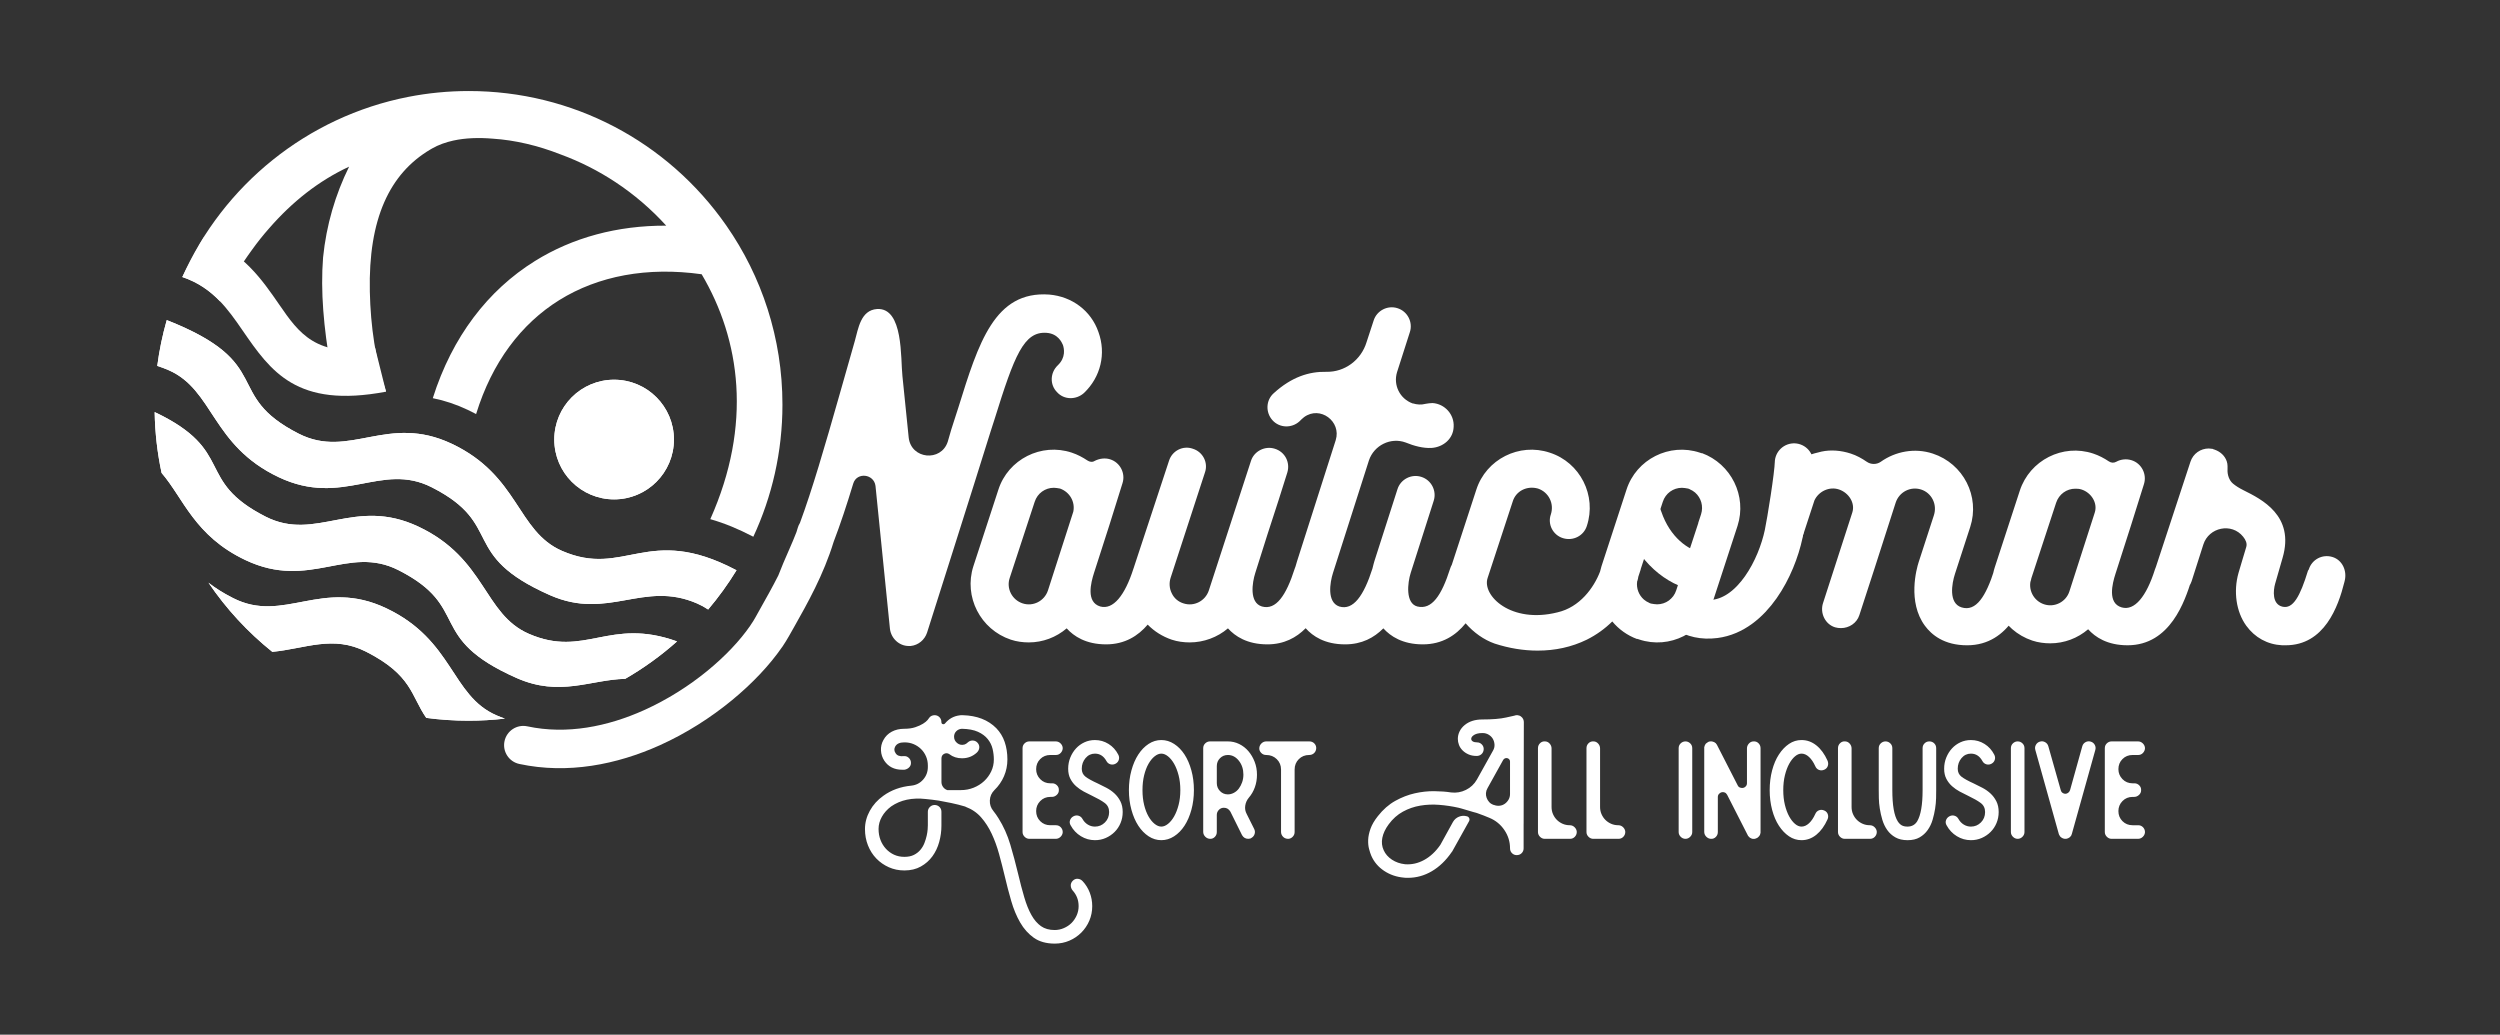 <?xml version="1.0" encoding="UTF-8"?>
<!DOCTYPE svg PUBLIC "-//W3C//DTD SVG 1.1//EN" "http://www.w3.org/Graphics/SVG/1.1/DTD/svg11.dtd">
<!-- Creator: CorelDRAW 2020 (64 Bit) -->
<svg xmlns="http://www.w3.org/2000/svg" xml:space="preserve" width="100.245mm" height="41.487mm" version="1.1" style="shape-rendering:geometricPrecision; text-rendering:geometricPrecision; image-rendering:optimizeQuality; fill-rule:evenodd; clip-rule:evenodd"
viewBox="0 0 10024.5 4148.7"
 xmlns:xlink="http://www.w3.org/1999/xlink"
 xmlns:xodm="http://www.corel.com/coreldraw/odm/2003">
 <rect x="0" y="0" width="10024.5" height="4148.7" fill="#333333" stroke="none"/>
 <defs>
  <style type="text/css">
   <![CDATA[
    .str0 {stroke:white;stroke-width:154.51;stroke-linecap:round;stroke-linejoin:round;stroke-miterlimit:22.926}
    .fil0 {fill:none}
    .fil3 {fill:none;fill-rule:nonzero}
    .fil1 {fill:white}
    .fil2 {fill:white;fill-rule:nonzero}
   ]]>
  </style>
 </defs>
 <g id="Camada_x0020_1">
  <g id="_2230029000448">
   <polygon class="fil0" points="-0,0 10024.5,0 10024.5,4148.7 -0,4148.7 "/>
   <g id="_2229438955840">
    <g>
     <path class="fil1" d="M1399.81 668.31c-55.18,111.78 -91.35,234.45 -104.35,364.06 -10.65,135.57 2.47,281.53 30.37,440.44l221.98 97.2c-41.96,-125.13 -61.88,-260.36 -64.87,-401.29 -6.19,-291.08 79.2,-472.56 242.74,-569.31l7.1 -4.13c25.69,-14.63 54.28,-24.88 84.72,-31.56l0 -0.01 0.03 0c49.36,-10.84 103.6,-12.27 158.3,-7.67 88.59,5.77 180.94,27.4 272.05,63.15 78.18,28.69 152.1,66.26 220.52,111.49 74.77,49.44 142.96,108.04 202.98,174.18 -196.19,-0.84 -375.15,47.75 -526.32,141.78 -188.22,117.07 -331.54,303.02 -409.66,549.99 47.5,9.41 94.14,25.02 141.02,47.24 11.15,5.29 22.04,10.76 32.68,16.43 63.83,-207.38 180.61,-361.8 333.49,-456.89 156.54,-97.37 352.87,-134.2 570.98,-103.68 155.09,262.48 203.82,602.67 34.62,982.03 57.91,16.39 113.92,40.05 168.56,68.5l4 1.91c74.88,-160.98 116.75,-340.42 116.75,-529.65 0,-266.96 -83.21,-514.5 -225.08,-718.08 -236.15,-338.88 -618.84,-539.4 -1032.4,-539.4 -83.26,0 -164.64,8.11 -243.38,23.55 -405.66,79.57 -741.39,354.21 -905.53,722.23 64.74,21.69 112.42,56.94 151.59,97.82 39.49,-75.08 82.15,-144.47 128.3,-207.54 21.28,-29.68 44.02,-58.2 68.13,-85.49 93.21,-107.13 199.36,-190.93 320.69,-247.29l-0.01 -0.01z"/>
     <path class="fil1" d="M1548.68 2438.88c-258.65,-122.6 -410.35,62.86 -613.79,-40.56 -41.65,-21.17 -73.67,-41.77 -98.97,-61.97 71.03,104.83 157.45,198.38 256.01,277.4 132.63,-12.72 243.27,-68.09 375.9,-0.67 185.23,94.15 179.8,176.78 241.46,265.47 55.36,7.44 111.87,11.28 169.29,11.28 49.41,0 98.14,-2.85 146.06,-8.38 -11.1,-3.76 -22.51,-8.16 -34.28,-13.29 -181.73,-79.14 -171.6,-301.25 -441.69,-429.28l0.01 0zm-350.46 -699.7c-308.48,-156.79 -88.15,-281.63 -529.55,-455.7 -17.09,59.58 -29.91,120.99 -38.09,183.84 14.48,4.44 29.49,9.98 45.11,16.78 181.73,79.14 171.6,301.26 441.69,429.28 258.65,122.6 410.36,-62.85 613.79,40.56 294.65,149.77 106.86,270.38 474.07,432.58 233.93,103.24 374.6,-60.52 589.98,33.26 15.17,6.59 29.02,14.21 41.79,22.67l2.5 1.65c41.82,-49.39 79.89,-102.02 113.8,-157.52l-3.81 -1.81c-353.46,-185.1 -444.45,33.69 -695.8,-75.75 -181.73,-79.14 -171.6,-301.26 -441.69,-429.28 -258.65,-122.6 -410.35,62.86 -613.79,-40.56zm-133.23 332.38c-286.5,-145.62 -116.88,-263.68 -444.81,-419.21 1.37,83.59 10.89,165.19 27.81,244.05 87.91,101.91 131.91,252.54 336.15,349.35 258.66,122.61 410.36,-62.84 613.79,40.56 294.65,149.77 106.86,270.39 474.07,432.59 173.42,76.53 295.58,6.33 434.92,3.1 74.42,-42.96 144.02,-93.32 207.83,-150.07 -272.43,-98.22 -368.89,67.61 -594.29,-30.53 -181.73,-79.14 -171.6,-301.26 -441.68,-429.28 -258.66,-122.61 -410.36,62.85 -613.79,-40.56z"/>
     <path class="fil2" d="M818.57 950.7c156.49,61.03 231.19,169.29 301.95,271.86 76.89,111.46 147.43,213.69 383.7,173.07l43.67 174.91c-358.87,68.07 -462.37,-81.95 -575.39,-245.78 -58.02,-84.09 -119.46,-173.16 -241.53,-214 -1.09,-0.37 83.88,-161.51 87.6,-160.06z"/>
     <circle class="fil1" cx="2462.44" cy="1762.5" r="239.9"/>
    </g>
    <path class="fil2" d="M8092.78 2233.59c-39.2,-12.29 -82.69,9.5 -95.51,50.11 -34.14,108.12 -73.79,169.76 -131.52,151.88 -53.43,-16.55 -39.32,-95.57 -26.62,-134.66l61.07 -187.88c39.79,-122.42 -27.04,-253.91 -150.3,-294.35 -72.46,-23.77 -149.74,-8.56 -208.25,32.88 -16.65,11.8 -39.61,11.66 -56.36,0 -19.28,-13.41 -40.65,-25.24 -64.2,-32.88 -39.08,-12.69 -79.91,-15.94 -117.43,-7.83 -80.52,17.39 -140.96,52.96 -171,139.56 -10.11,35.41 -8.68,90.33 -28.2,150.33 -31.52,96.94 18.57,-26.33 -14.09,70.26l-89.61 205.13c96.85,-35.71 197.05,-131.63 231.83,-238.33 24.55,-75.28 42.26,-129.85 42.9,-131.23 16.7,-36.23 59.73,-57.08 98.64,-43.85 39.38,13.39 65.5,54.41 53.23,92.38l-117.42 363.24c-13.1,40.52 9.17,85.27 48.53,97.08 7.64,2.28 15.66,3.12 23.48,3.12 32.88,0 63.34,-20.11 73.59,-51.67l61.07 -187.88c29.07,-89.45 56.52,-176.88 84.54,-263.04 14.24,-43.77 59.72,-66.46 101.77,-53.23 42.5,13.38 65.89,59.55 51.66,103.34l-61.05 187.88c-8.57,26.38 -45.43,159.73 25.05,255.21 26.58,36.02 76.72,78.28 169.1,78.28 173.78,0 230.15,-180.06 255.2,-258.34 12.52,-39.14 -9.46,-82.77 -50.1,-95.51zm-1527.7 327.98c2.5,0.89 5.02,1.77 7.56,2.59 122.12,40.71 255.21,-26.61 294.36,-148.74l100.2 -306.88c38.38,-119.72 -25.6,-248.46 -143.18,-291.82l-0.32 0.97c-2.49,-0.89 -5.02,-1.77 -7.56,-2.59 -122.12,-40.71 -255.21,26.61 -294.35,148.74l-100.2 306.88c-2.26,7.06 -4.15,14.15 -5.72,21.25 -24.91,65.06 -81.34,142.93 -170.58,163.42 -186.32,46.97 -303.74,-67.33 -280.26,-137.78l100.21 -305.32c12.53,-43.83 57.93,-65.75 101.76,-53.23 42.28,14.1 65.77,59.49 51.67,103.34 -14.09,39.14 7.84,82.98 48.54,95.51 40.71,12.52 82.98,-9.4 95.51,-48.55 40.71,-122.12 -26.62,-255.2 -148.74,-294.34 -122.13,-40.71 -255.21,26.61 -294.35,148.74l-98.27 300.97c-2.72,4.73 -4.95,9.84 -6.63,15.3 -34.45,108.03 -73.59,165.96 -131.52,151.87 -48.54,-12.52 -39.14,-95.51 -26.62,-134.65l92.37 -289.65c12.53,-39.14 -9.39,-82.98 -50.1,-95.51 -39.14,-12.52 -82.98,9.39 -95.5,50.11l-92.38 288.08c-1.57,6.26 -4.69,15.66 -7.83,29.75 0,0 0,0 0,0 -34.44,108.03 -76.71,169.1 -133.08,151.87 -50.1,-17.22 -37.58,-95.51 -25.06,-134.65l144.06 -450.92c20.34,-61.06 87.67,-93.94 147.16,-72.02 34.45,14.09 70.47,23.49 103.34,21.92 48.54,-3.13 87.68,-37.58 89.25,-84.54 3.13,-50.11 -36.01,-92.38 -84.55,-95.52 -9.39,0 -18.79,1.57 -28.19,3.14 -17.22,4.69 -34.44,3.13 -50.09,-1.57 -1.58,0 -1.58,0 -1.58,0 -51.66,-18.79 -78.27,-73.59 -62.62,-125.26l51.66 -161.26c12.54,-39.15 -9.38,-82.98 -50.09,-95.51 -39.14,-12.53 -82.99,9.39 -95.51,50.1l-28.18 86.11c-21.92,72.03 -87.68,120.56 -161.27,119 -68.89,-1.56 -139.35,20.36 -211.37,86.11 -31.32,28.18 -32.88,76.73 -4.69,108.03 28.18,31.32 76.71,32.89 108.03,4.7 6.26,-6.26 12.52,-12.52 18.78,-17.22 64.19,-46.97 150.31,17.22 126.82,92.37l-155 485.37c-1.55,4.41 -3.84,11.76 -6.26,21.35 -1.2,2.7 -2.25,5.5 -3.14,8.4 -34.44,108.03 -75.15,167.53 -131.52,151.87 -51.66,-15.66 -39.13,-95.51 -26.6,-134.65l48.53 -153.44c29.74,-90.81 64.19,-197.27 79.85,-248.94 12.52,-40.71 -9.39,-82.99 -50.11,-95.51 -39.13,-12.52 -82.97,9.4 -95.5,48.54l-169.1 519.81c-14.08,42.27 -59.49,65.76 -101.77,51.67 -20.35,-6.26 -37.57,-20.36 -46.97,-40.72 -9.4,-18.78 -10.96,-40.7 -4.7,-61.05l137.78 -422.74c14.1,-39.14 -7.82,-82.99 -48.53,-95.51 -39.14,-14.09 -82.98,7.82 -95.51,48.54l-139.34 422.74 -1.08 3.55c-0.76,1.9 -1.44,3.84 -2.06,5.84 -34.44,108.03 -81.42,165.96 -133.09,151.87 -57.93,-17.22 -37.57,-95.51 -25.05,-134.65 62.63,-194.15 64.2,-198.85 114.3,-360.1 12.52,-39.14 -9.4,-82.98 -50.1,-95.51 -20.35,-6.26 -42.27,-3.13 -61.07,6.27 -9.39,6.26 -20.35,4.69 -29.75,-1.57 -18.78,-12.53 -39.14,-23.49 -62.62,-31.31 -122.12,-40.71 -255.2,26.61 -294.35,148.74l-100.21 306.88c-39.14,122.12 28.19,253.64 150.32,294.34 23.48,7.83 48.53,10.96 72.01,10.96 56.37,0 109.6,-20.35 151.88,-56.36 28.18,31.32 76.71,64.19 158.13,64.19 75.01,0 128.34,-34.15 166.71,-79.18 26.31,27.05 59.19,47.69 96.33,60.38 23.49,7.83 48.55,10.96 72.03,10.96 56.37,0 111.16,-20.35 153.44,-56.36 28.18,31.32 76.71,64.19 158.13,64.19 66.74,0 116.31,-27.05 153.46,-64.73 28.67,32.27 77.16,64.73 158.11,64.73 67.33,0 115.86,-26.61 153.44,-64.19 28.19,31.32 76.72,64.19 158.13,64.19 78.62,0 133.22,-36.86 171.75,-84.46 32.25,37.11 73.21,66.18 116.35,81.33 57.92,18.79 115.85,28.19 172.22,28.19 70.45,0 136.22,-14.1 197.28,-43.85 38.39,-19.19 72.62,-43.77 102.21,-73.07 25.72,31.01 59.64,55.81 99.83,70.63l0.32 -0.97zm210.63 -599.93l-0.1 0.3c7.85,3.27 14.97,7.66 21.2,12.92l0.25 0.2 0.33 0.3c23.55,20.79 33.97,54.38 23.45,87.12l-11.22 34.12 0.5 -0.06 -88.74 270.35c-10.96,34.45 -42.27,56.37 -76.71,56.37 -7.84,0 -15.66,-1.58 -25.06,-3.14 -2.23,-0.74 -4.41,-1.58 -6.53,-2.5l0.1 -0.29c-7.86,-3.28 -14.97,-7.67 -21.2,-12.93l-0.26 -0.2 -0.33 -0.3c-19.9,-17.56 -30.43,-44.27 -26.86,-71.89l1.73 -5.02c1.44,-4.71 2.44,-9.45 2.98,-14.15l9.93 -30.18 -0.5 0.06 88.73 -270.35c10.96,-34.44 42.27,-56.37 76.71,-56.37 7.84,0 15.66,1.58 25.06,3.14 2.24,0.74 4.42,1.59 6.54,2.5zm-2675.42 457.74c-42.28,-14.1 -65.76,-59.5 -51.66,-101.77l100.2 -305.32c10.96,-34.44 42.28,-56.37 76.72,-56.37 7.83,0 15.65,1.58 25.05,3.14 39.14,14.1 61.06,53.23 53.23,92.38l-101.76 316.27c-14.1,42.27 -59.51,65.76 -101.78,51.67zm4635.98 -185.79c-40.69,-12.51 -82.67,9.5 -95.49,50.11 -34.14,108.12 -81.61,166.58 -133.1,151.88 -58.1,-16.6 -37.63,-95.55 -25.04,-134.66 62.55,-194.17 63.93,-198.94 114.29,-360.1 12.25,-39.22 -9.4,-82.98 -50.1,-95.51 -20.34,-6.26 -42.7,-3.92 -61.07,6.27 -9.85,5.48 -20.36,4.69 -29.74,-1.57 -18.79,-12.51 -39.16,-23.48 -62.63,-31.31 -122.12,-40.69 -254.55,26.84 -294.35,148.74l-100.21 306.88c-39.79,121.89 28.19,253.65 150.32,294.35 23.47,7.82 48.53,10.96 72.01,10.96 56.37,0 109.6,-20.36 151.88,-56.37 28.18,31.32 76.71,64.19 158.13,64.19 172.23,0 230.16,-180.05 255.21,-258.34 12.52,-39.14 -9.41,-82.98 -50.11,-95.51l0 -0.01zm-540.15 189.46c-42.27,-14.08 -65.56,-59.43 -51.67,-101.77l100.2 -305.32c11.27,-34.34 42.28,-56.36 76.72,-56.36 7.83,0 15.99,0.21 25.05,3.13 39.59,12.77 65.45,54.39 53.23,92.38l-101.76 316.28c-13.64,42.4 -59.52,65.74 -101.77,51.66zm1157.05 -189.46c-40.63,-12.74 -82.99,9.4 -95.51,50.11l-3.13 4.7c-31.32,101.77 -59.6,155.38 -103.33,144.04 -40.81,-10.57 -36.21,-64.25 -28.18,-92.37 7.61,-26.68 19.73,-69.08 29.74,-103.34 49.48,-169.27 -84.56,-234.85 -156.57,-270.86 -18.79,-9.39 -31.13,-17.45 -42.27,-26.62 -15.48,-12.74 -23.37,-36.01 -21.93,-57.93 0.11,-1.55 0,-3.14 0,-4.7 0,-3.14 0,-4.7 0,-7.82 0,0 0,0 0,0 0,-6.26 -1.09,-12.69 -3.12,-18.8 -7.36,-22.08 -25.21,-38.74 -48.54,-46.97 -3.29,-1.15 -6.26,-1.56 -7.83,-3.12 -4.7,0 -10.96,-1.58 -15.66,-1.58 -32.88,0 -62.78,20.33 -73.59,53.24l-140.9 429c-12.2,37.17 4.92,79.33 42.27,95.5 9.64,4.18 20.36,6.26 29.74,6.26 32.89,0 63.5,-20.05 73.59,-51.66l46.97 -147.17c22.13,-69.33 113.73,-88.78 159.7,-31.32 10.39,12.99 16.54,26.85 12.53,40.71 -10.09,34.7 -23.81,78.21 -31.31,104.91 -20.67,73.49 -9.58,155.14 31.31,211.36 34.25,47.1 84.53,75.38 144.05,78.28 4.68,0.22 9.39,0 14.09,0 155,0 210.62,-155.01 234.85,-252.07l1.56 -6.27c10.07,-40.36 -9.33,-83.21 -48.53,-95.51z"/>
    <path class="fil3 str0" d="M6756.33 2456.73c32.18,21.28 72.01,31.19 120.5,24.96 151.44,-19.49 246.84,-205.77 275.41,-340.86 10.45,-49.38 40.6,-236.59 41.52,-285.89"/>
    <g>
     <path class="fil2" d="M4340.99 3533.1c12.58,13.49 22.18,28.92 28.79,46.3 6.62,17.38 9.86,35.41 9.86,54.08 0,20.75 -3.89,40.2 -11.67,58.36 -7.78,18.16 -18.55,34.11 -32.29,47.86 -13.75,13.74 -29.83,24.51 -47.99,32.29 -18.16,7.78 -37.61,11.67 -58.36,11.67 -33.72,0 -61.6,-7.78 -83.78,-23.34 -22.04,-15.7 -40.33,-36.06 -54.86,-61.35 -14.52,-25.16 -26.45,-53.82 -35.79,-86.11 -9.34,-32.16 -17.9,-64.97 -25.68,-98.3 -7.26,-30.61 -15.04,-60.7 -23.08,-90.01 -8.04,-29.31 -17.9,-56.41 -29.57,-81.31 -11.67,-24.9 -25.81,-46.82 -42.41,-65.75 -16.6,-18.94 -37.35,-33.07 -62.38,-42.41 0,-0.52 -0.26,-0.78 -0.78,-0.78 -19.19,-5.71 -38.13,-10.5 -56.8,-14.39 -18.68,-3.9 -35.54,-7.14 -50.58,-9.73 -17.64,-2.6 -34.63,-4.67 -50.71,-6.23 -55.5,-6.22 -101.93,3.63 -139.41,29.57 -16.08,11.93 -28.53,25.81 -37.35,41.63 -8.82,15.82 -13.23,32.04 -13.23,48.64 0,16.08 2.59,30.86 7.78,44.35 5.19,13.49 12.45,25.29 21.79,35.39 9.34,10.12 20.23,18.03 32.68,23.74 12.45,5.7 26.2,8.56 41.24,8.56 15.04,0 27.75,-2.6 38.13,-7.79 10.37,-5.18 19.06,-11.93 26.07,-20.23 7,-8.3 12.45,-17.5 16.34,-27.62 3.89,-10.12 6.87,-19.84 8.95,-29.18 2.07,-9.34 3.37,-17.77 3.89,-25.29 0.51,-7.52 0.77,-13.1 0.77,-16.73l0 -0.78 0 -52.91c0,-8.3 3.12,-15.17 9.34,-20.62 6.23,-5.45 13.49,-7.65 21.79,-6.61 6.74,1.03 12.32,4.02 16.73,8.94 4.41,4.93 6.61,11.03 6.61,18.29l0 53.69 0 1.56c0,22.3 -2.98,44.22 -8.95,65.75 -5.96,21.53 -15.04,40.59 -27.23,57.32 -12.19,16.73 -27.62,30.35 -46.3,40.85 -18.67,10.51 -40.72,15.83 -66.14,15.83 -22.31,0 -43.06,-4.28 -62.25,-12.84 -19.19,-8.56 -35.92,-20.24 -50.19,-35.02 -14.27,-14.78 -25.42,-32.29 -33.46,-52.52 -8.04,-20.23 -12.06,-42.02 -12.06,-65.37 0,-25.42 6.48,-49.93 19.45,-73.53 12.97,-23.6 31.13,-43.7 54.47,-60.3 31.65,-22.83 69,-36.32 112.05,-40.47 19.2,-2.07 35.02,-10.24 47.47,-24.51 12.45,-14.26 18.67,-30.99 18.67,-50.19l0 -6.22c0,-12.97 -2.46,-25.16 -7.39,-36.58 -4.93,-11.41 -11.67,-21.26 -20.23,-29.56 -8.56,-8.3 -18.42,-14.79 -29.57,-19.46 -11.15,-4.67 -23.21,-7 -36.18,-7l-1.56 0c-17.64,0 -29.57,5.45 -35.79,16.34 -5.19,9.34 -4.67,18.42 1.55,27.23 5.71,9.34 16.35,13.23 31.91,11.68 7.78,-1.04 14.65,1.16 20.62,6.61 5.96,5.45 8.95,12.32 8.95,20.62 0,7.26 -2.6,13.36 -7.78,18.29 -5.19,4.93 -11.42,7.91 -18.68,8.95l-8.56 0c-31.64,0 -55.51,-11.94 -71.59,-35.8 -8.3,-12.45 -12.84,-26.2 -13.61,-41.24 -0.78,-15.04 2.46,-29.05 9.72,-42.02 7.78,-14.52 18.94,-25.68 33.46,-33.46 14.53,-7.78 31.13,-11.67 49.8,-11.67 17.12,0 31.91,-2.07 44.36,-6.22 12.45,-4.15 22.82,-8.82 31.12,-14.01 8.3,-5.19 14.4,-10.12 18.29,-14.79 3.89,-4.66 5.83,-7.26 5.83,-7.78 4.15,-6.22 9.99,-9.98 17.51,-11.28 7.52,-1.3 14.4,0.13 20.62,4.28 7.78,5.71 11.67,13.49 11.67,23.34 0,4.15 1.82,6.75 5.45,7.79 3.63,1.03 6.74,0 9.34,-3.12 15.17,-18.15 34.11,-28.79 57.06,-31.9 1.56,-0.52 3.63,-0.78 6.23,-0.78l3.11 0 1.55 0 3.12 0c56.67,1.56 101.41,18.94 134.22,52.14 15.05,15.56 26.33,33.97 33.59,55.24 7.27,21.27 10.9,44.62 10.9,70.03 0,23.87 -4.54,46.3 -13.62,67.31 -9.08,21.01 -21.92,39.55 -38.52,55.64 -11.41,11.41 -17.51,25.16 -18.28,41.24 -0.78,16.08 4.02,30.35 14.39,42.8 6.75,8.3 13.49,17.89 20.23,28.79 20.23,32.16 36.06,67.44 47.47,105.82 11.41,38.39 21.66,77.03 30.99,115.95 8.3,35.27 16.61,66.91 24.91,94.93 8.17,28.01 17.76,51.74 28.66,71.2 10.89,19.45 23.73,34.36 38.38,44.74 14.79,10.37 33.07,15.56 54.73,15.56 12.97,0 25.29,-2.59 37.22,-7.78 11.93,-5.19 22.18,-12.06 30.74,-20.62 8.43,-8.56 15.3,-18.68 20.49,-30.35 5.19,-11.67 7.78,-23.99 7.78,-36.96 0,-24.38 -8.04,-45.39 -24.12,-63.03 -4.67,-5.7 -7.13,-12.19 -7.39,-19.45 -0.26,-7.26 2.46,-13.75 8.17,-19.45 5.7,-5.71 12.32,-8.3 19.84,-7.79 7.65,0.52 14.01,3.64 19.32,9.34l0 0.01zm-488.14 -364.93c18.15,0 35.27,-3.24 51.35,-9.73 16.08,-6.48 30.09,-15.3 42.02,-26.45 11.93,-11.16 21.4,-24.13 28.4,-38.91 7.01,-14.78 10.51,-30.74 10.51,-47.86 0,-14 -1.69,-28.14 -5.06,-42.4 -3.37,-14.27 -9.86,-27.37 -19.45,-39.3 -9.6,-11.93 -22.7,-21.66 -39.3,-29.18 -16.6,-7.52 -38.13,-11.54 -64.58,-12.06 -8.82,0.52 -16.21,3.76 -22.18,9.73 -5.97,5.96 -8.95,13.35 -8.95,22.17 0,10.38 4.28,18.94 12.84,25.68 8.56,6.75 18.29,8.56 29.18,5.45 4.67,-1.56 9.08,-4.41 13.23,-8.56 5.71,-5.19 12.32,-7.65 19.84,-7.39 7.52,0.26 13.88,3.24 19.07,8.95 5.18,5.7 7.52,12.19 7,19.45 -0.52,7.26 -3.63,13.75 -9.34,19.45 -16.6,15.56 -36.57,23.35 -59.91,23.35 -19.72,0 -36.58,-5.45 -50.58,-16.34 -6.75,-4.67 -13.75,-5.19 -21.01,-1.56 -7.27,3.63 -10.9,9.86 -10.9,18.67l0 94.16c0,7.26 2.09,13.87 6.23,19.84 4.15,5.97 9.85,10.25 17.12,12.84l0.78 0 53.69 0zm358.71 -140.84c-16.08,0 -29.57,5.44 -40.46,16.34 -10.89,10.89 -16.34,24.38 -16.34,40.46 0,15.56 5.45,28.92 16.34,40.08 10.89,11.15 24.38,16.72 40.46,16.72l7.78 0c7.27,0 13.62,2.73 19.07,8.18 5.44,5.44 7.91,12.06 7.39,19.84 0,7.26 -2.85,13.49 -8.56,18.67 -5.71,5.19 -12.19,7.78 -19.45,7.78l-6.23 0c-16.08,0 -29.57,5.58 -40.46,16.73 -10.89,11.16 -16.34,24.51 -16.34,40.08 0,16.08 5.45,29.57 16.34,40.46 10.89,10.89 24.38,16.34 40.46,16.34l22.57 0c7.78,0 14.26,2.72 19.45,8.17 5.19,5.45 7.78,12.06 7.78,19.84 -0.52,7.27 -3.5,13.49 -8.95,18.68 -5.44,5.19 -11.8,7.78 -19.06,7.78l-105.83 0c-7.26,0 -13.61,-2.72 -19.06,-8.17 -5.45,-5.45 -8.17,-11.8 -8.17,-19.06l0 -336.16c0,-7.78 2.72,-14.26 8.17,-19.45 5.45,-5.19 11.8,-7.78 19.06,-7.78l105.83 0c7.26,0 13.62,2.59 19.06,7.78 5.45,5.19 8.43,11.41 8.95,18.68 0,7.26 -2.59,13.74 -7.78,19.45 -5.19,5.7 -11.67,8.56 -19.45,8.56l-22.57 0zm190.64 114.38c10.9,5.19 22.31,10.9 34.24,17.12 11.93,6.23 22.7,13.75 32.29,22.57 9.6,8.82 17.51,19.32 23.74,31.51 6.22,12.19 9.33,26.59 9.33,43.19 0,15.56 -2.85,30.22 -8.55,43.96 -5.71,13.75 -13.62,25.68 -23.74,35.8 -10.11,10.11 -21.92,18.15 -35.39,24.12 -13.49,5.96 -28.02,8.95 -43.58,8.95 -20.23,0 -39.03,-5.32 -56.41,-15.95 -17.38,-10.64 -31,-25.03 -40.85,-43.19 -4.15,-6.74 -5.06,-13.62 -2.73,-20.62 2.34,-7 6.88,-12.32 13.62,-15.95 6.74,-3.63 13.62,-4.41 20.62,-2.34 7,2.09 12.32,6.49 15.95,13.23 5.19,9.34 12.19,16.73 21.01,22.18 8.82,5.44 18.42,8.17 28.79,8.17 15.56,0 28.92,-5.58 40.08,-16.73 11.15,-11.16 16.73,-25.03 16.73,-41.63 0,-15.56 -5.97,-27.76 -17.9,-36.57 -11.93,-8.82 -28.79,-18.42 -50.58,-28.79 -10.89,-5.19 -21.92,-10.77 -33.07,-16.73 -11.15,-5.97 -21.4,-13.1 -30.74,-21.4 -9.33,-8.3 -16.99,-18.16 -22.95,-29.57 -5.97,-11.41 -8.95,-24.9 -8.95,-40.46 0,-16.09 2.85,-31.13 8.56,-45.14 5.71,-14 13.36,-26.19 22.95,-36.57 9.6,-10.37 20.88,-18.54 33.85,-24.51 12.97,-5.97 26.98,-8.95 42.02,-8.95 19.71,0 37.87,5.19 54.47,15.56 16.6,10.38 29.57,24.65 38.91,42.8 3.63,6.75 4.41,13.62 2.33,20.62 -2.07,7.01 -6.48,12.32 -13.23,15.95 -6.74,3.63 -13.61,4.41 -20.62,2.34 -7,-2.09 -12.32,-6.49 -15.95,-13.23 -10.89,-19.71 -26.2,-29.57 -45.91,-29.57 -15.04,0 -27.62,5.97 -37.74,17.9 -10.11,11.93 -15.17,26.19 -15.17,42.8 0,13.48 5.06,24.12 15.17,31.9 10.12,7.78 26.59,16.86 49.41,27.23l-0.01 0zm254.45 -174.3c18.15,0 35.27,5.19 51.35,15.56 16.09,10.38 29.96,24.52 41.63,42.41 11.68,17.9 20.88,39.17 27.63,63.81 6.74,24.64 10.11,50.97 10.11,78.98 0,28.01 -3.37,54.34 -10.11,78.98 -6.75,24.64 -15.95,45.91 -27.63,63.81 -11.67,17.89 -25.54,32.03 -41.63,42.4 -16.08,10.38 -33.2,15.57 -51.35,15.57 -18.16,0 -35.15,-5.19 -50.97,-15.57 -15.82,-10.37 -29.57,-24.51 -41.24,-42.4 -11.67,-17.9 -20.88,-39.17 -27.62,-63.81 -6.75,-24.64 -10.12,-50.97 -10.12,-78.98 0,-28.01 3.37,-54.34 10.12,-78.98 6.74,-24.64 15.95,-45.91 27.62,-63.81 11.67,-17.89 25.42,-32.03 41.24,-42.41 15.82,-10.37 32.81,-15.56 50.97,-15.56zm0 347.06c8.82,0 17.77,-3.63 26.84,-10.9 9.08,-7.26 17.25,-17.24 24.51,-29.95 7.27,-12.71 13.23,-28.02 17.9,-45.91 4.67,-17.9 7,-37.74 7,-59.53 0,-21.79 -2.33,-41.63 -7,-59.53 -4.67,-17.89 -10.63,-33.2 -17.9,-45.91 -7.26,-12.71 -15.43,-22.69 -24.51,-29.96 -9.07,-7.26 -18.02,-10.89 -26.84,-10.89 -8.82,0 -17.77,3.63 -26.85,10.89 -9.08,7.27 -17.25,17.25 -24.51,29.96 -7.26,12.71 -13.1,28.02 -17.51,45.91 -4.41,17.9 -6.61,37.74 -6.61,59.53 0,21.79 2.2,41.63 6.61,59.53 4.41,17.89 10.25,33.2 17.51,45.91 7.26,12.71 15.43,22.69 24.51,29.95 9.08,7.27 18.03,10.9 26.85,10.9zm383.61 -208.54c0,18.16 -2.85,35.14 -8.56,50.97 -5.7,15.82 -13.74,29.7 -24.12,41.63 -7.78,9.33 -12.58,19.97 -14.39,31.9 -1.82,11.93 0.12,23.08 5.83,33.46l29.57 59.14c3.63,6.74 4.41,13.61 2.33,20.62 -2.07,7 -6.22,12.32 -12.45,15.95 -3.11,2.59 -7.52,3.89 -13.22,3.89 -10.9,0 -19.2,-4.93 -24.9,-14.78l-46.69 -94.16c-6.23,-10.37 -14.79,-15.56 -25.68,-15.56l-0.78 0c-7.78,0 -14.39,2.85 -19.84,8.56 -5.45,5.7 -8.17,12.45 -8.17,20.23l0 68.48c0,7.78 -2.72,14.39 -8.17,19.84 -5.45,5.44 -12.06,7.91 -19.84,7.39 -7.27,-0.52 -13.49,-3.5 -18.68,-8.95 -5.19,-5.45 -7.78,-11.8 -7.78,-19.06l0 -335.38c0,-7.78 2.72,-14.26 8.17,-19.45 5.45,-5.19 11.8,-7.78 19.06,-7.78l71.59 0c16.08,0 31.26,3.5 45.52,10.5 14.27,7.01 26.59,16.6 36.96,28.79 10.38,12.19 18.68,26.33 24.9,42.41 6.23,16.08 9.34,33.2 9.34,51.36zm-116.72 79.37c8.3,0 16.34,-2.09 24.12,-6.23 7.79,-4.15 14.4,-9.85 19.85,-17.12 5.44,-7.26 9.85,-15.69 13.23,-25.28 3.37,-9.6 5.05,-19.85 5.05,-30.74 0,-21.79 -6.09,-40.33 -18.28,-55.64 -12.19,-15.3 -26.85,-22.95 -43.97,-22.95 -12.45,0 -22.95,4.28 -31.51,12.84 -8.56,8.56 -12.84,19.06 -12.84,31.51l0 68.48c0,12.45 4.28,23.08 12.84,31.9 8.56,8.82 19.06,13.23 31.51,13.23zm326.82 -212.43c8.3,0 15.17,2.98 20.62,8.95 5.44,5.96 7.65,13.1 6.61,21.4 -1.04,7.26 -4.15,13.09 -9.34,17.5 -5.18,4.41 -11.41,6.62 -18.67,6.62 -16.6,0 -30.48,5.57 -41.63,16.73 -11.15,11.15 -16.73,25.03 -16.73,41.63l0 250.56c0,7.78 -2.85,14.39 -8.56,19.84 -5.71,5.44 -12.19,7.91 -19.45,7.39 -7.78,-0.52 -14.14,-3.5 -19.07,-8.95 -4.93,-5.45 -7.39,-11.8 -7.39,-19.06l0 -249.78c0,-16.6 -5.71,-30.48 -17.12,-41.63 -11.41,-11.16 -25.42,-16.73 -42.02,-16.73l-0.78 0c-7.78,0 -14.39,-2.86 -19.84,-8.56 -5.44,-5.71 -7.91,-12.19 -7.39,-19.45 0.52,-7.27 3.5,-13.49 8.95,-18.68 5.45,-5.19 11.8,-7.78 19.06,-7.78l172.75 0zm859.05 329.93l0 0.77 0 98.05c0,7.78 -2.59,14.26 -7.91,19.45 -5.19,5.19 -11.8,7.78 -19.71,7.78 -7.39,0 -13.75,-2.59 -18.94,-7.78 -5.31,-5.19 -7.91,-11.67 -7.91,-19.45 0,-26.46 -7.52,-50.84 -22.56,-73.15 -15.05,-22.3 -35.02,-38.64 -59.92,-49.02 -7.26,-3.11 -14.91,-6.22 -22.95,-9.34 -8.04,-3.11 -16.47,-6.22 -25.29,-9.33 0,0 -1.56,-0.52 -4.67,-1.56 -0.52,0 -4.41,-1.04 -11.67,-3.11 -7.27,-2.09 -15.18,-4.41 -23.74,-7.01 -8.56,-2.59 -16.47,-4.92 -23.73,-7 -7.26,-2.07 -11.15,-3.11 -11.67,-3.11 -25.42,-5.71 -51.23,-9.6 -77.43,-11.67 -26.19,-2.09 -51.61,-1.04 -76.25,3.11 -24.64,4.15 -47.86,12.19 -69.64,24.12 -21.79,11.93 -40.73,28.79 -56.81,50.58 -13.49,18.16 -22.05,36.18 -25.68,54.08 -3.63,17.9 -1.81,34.63 5.45,50.19 6.74,15.04 17.77,27.62 33.07,37.74 15.3,10.11 32.81,16.21 52.52,18.29 26.46,2.07 52.01,-3.64 76.65,-17.12 24.64,-13.49 46.3,-33.72 64.97,-60.7l50.58 -91.82c5.71,-9.85 13.75,-16.86 24.12,-21.01 10.38,-4.15 21.01,-4.67 31.91,-1.55 4.15,1.03 7.13,3.5 8.95,7.39 1.81,3.89 1.68,7.91 -0.39,12.06l-68.48 122.94 -0.78 0c0,0.52 -0.13,0.78 -0.39,0.78 -0.25,0 -0.38,0.26 -0.38,0.78 -22.83,33.2 -49.29,58.62 -79.37,76.26 -30.09,17.64 -61.99,26.45 -95.71,26.45 -2.6,0 -5.32,0 -8.17,0 -2.86,0 -5.58,-0.26 -8.17,-0.77 -29.57,-2.6 -56.03,-11.68 -79.37,-27.24 -23.35,-15.56 -40.47,-35.79 -51.36,-60.69 -3.11,-7.27 -6.1,-16.34 -8.95,-27.24 -2.85,-10.89 -4.02,-23.08 -3.5,-36.57 0.52,-13.49 3.63,-28.27 9.34,-44.35 5.7,-16.08 15.56,-32.94 29.57,-50.58 20.75,-26.46 43.96,-46.82 69.64,-61.08 25.68,-14.27 51.74,-24.39 78.2,-30.35 26.46,-5.97 52.4,-8.82 77.81,-8.56 25.42,0.26 47.99,1.94 67.7,5.06 20.75,2.59 40.59,-0.78 59.53,-10.12 18.93,-9.34 33.59,-23.08 43.96,-41.24l64.59 -115.94c4.67,-7.78 6.74,-15.95 6.22,-24.51 -0.52,-8.56 -2.72,-16.21 -6.61,-22.96 -3.89,-6.74 -9.47,-12.32 -16.73,-16.73 -7.26,-4.41 -15.3,-6.61 -24.12,-6.61l-1.56 0c-16.08,0 -28.27,3.37 -36.57,10.11 -5.19,4.15 -7.78,8.56 -7.78,13.23 0,4.15 2.07,7.52 6.22,10.12 4.15,2.59 9.86,3.89 17.12,3.89 7.78,0 14.4,2.98 19.84,8.95 5.45,5.96 7.65,13.1 6.62,21.4 -1.04,7.26 -4.15,13.09 -9.34,17.5 -5.19,4.41 -11.41,6.62 -18.68,6.62 -12.45,0 -23.34,-2.09 -32.68,-6.23 -9.33,-4.15 -17.25,-9.46 -23.73,-15.95 -6.48,-6.48 -11.28,-13.75 -14.4,-21.79 -3.11,-8.04 -4.66,-16.21 -4.66,-24.51 0,-10.37 2.33,-20.36 7,-29.95 4.67,-9.6 11.41,-18.03 20.23,-25.29 18.16,-15.05 41.76,-22.57 70.81,-22.57 40.46,0 72.11,-2.59 95.06,-7.78 22.96,-5.19 34.63,-7.78 35.15,-7.78 0,0 0.26,-0.26 0.78,-0.78l0.77 0 0.78 0 0.78 0c0.65,0 1.17,-0.26 1.69,-0.78l0.77 0 0.78 0 0.78 0 1.56 0 1.55 0 0.78 0 1.56 0 0.91 0.78 0.77 0 0.78 0 1.56 0 0 0.78 0.78 0 0.77 0 0.78 0c0,0.52 0.26,0.78 0.78,0.78l0.78 0c0,0.51 0.26,0.77 0.78,0.77l0.9 0c0,0.52 0.26,0.78 0.78,0.78l0.78 0.78 0.78 0 0 0.78c0.52,0 1.04,0.26 1.55,0.78 0.52,0 0.78,0.26 0.78,0.77l0.78 0.78c0,0 0.26,0.26 0.78,0.78l0.78 0 0 0.78 0.78 0.78c0,0 0.25,0.26 0.77,0.77l0 0.78c0.65,0 0.91,0.26 0.91,0.78l0.78 0.78 0 0.78c0,0 0.26,0.26 0.78,0.78l0 0.77c0,0 0.26,0.26 0.78,0.78l0 0.78c0,0 0.26,0.26 0.77,0.78l0 0.78 0 0.77c0,0.52 0.26,0.78 0.78,0.78l0 1.56 0 1.56 0 0.77c0.52,0 0.78,0.26 0.78,0.78l0 0.78 0 1.56 -0.78 407.74zm-54.47 -249.01c0,-3.63 -1.03,-6.61 -3.11,-8.94 -2.07,-2.34 -4.54,-3.89 -7.39,-4.67 -2.85,-0.78 -5.84,-0.65 -8.95,0.39 -3.11,1.03 -5.71,3.11 -7.78,6.22l-63.03 113.61c-3.63,6.22 -5.71,12.71 -6.23,19.45 -0.51,6.75 0.39,13.23 2.73,19.45 2.33,6.23 5.7,11.81 10.11,16.73 4.41,4.93 9.99,8.69 16.73,11.29l1.56 0c7.78,3.11 15.56,4.28 23.34,3.5 7.79,-0.78 14.79,-3.37 21.01,-7.78 6.23,-4.41 11.29,-9.99 15.18,-16.73 3.89,-6.75 5.83,-14.27 5.83,-22.57l0 -129.95zm239.65 255.23c7.27,0 13.62,2.59 19.07,7.78 5.44,5.19 8.43,11.41 8.95,18.68 0,7.78 -2.6,14.39 -7.79,19.84 -5.18,5.45 -11.67,8.17 -19.45,8.17l-101.16 0c-7.26,0 -13.61,-2.72 -19.06,-8.17 -5.45,-5.45 -8.17,-11.8 -8.17,-19.06l0 -336.16c0,-7.78 2.72,-14.39 8.17,-19.84 5.45,-5.45 12.06,-7.91 19.84,-7.39 7.27,0 13.49,2.85 18.68,8.56 5.19,5.7 7.78,12.19 7.78,19.45l0 235c0,10.37 1.94,19.97 5.84,28.79 3.89,8.82 9.07,16.47 15.56,22.95 6.48,6.49 14.13,11.67 22.95,15.56 8.82,3.9 18.42,5.84 28.79,5.84zm194.53 0c7.27,0 13.62,2.59 19.07,7.78 5.44,5.19 8.43,11.41 8.95,18.68 0,7.78 -2.6,14.39 -7.79,19.84 -5.18,5.45 -11.67,8.17 -19.45,8.17l-101.16 0c-7.26,0 -13.61,-2.72 -19.06,-8.17 -5.45,-5.45 -8.17,-11.8 -8.17,-19.06l0 -336.16c0,-7.78 2.72,-14.39 8.17,-19.84 5.45,-5.45 12.06,-7.91 19.84,-7.39 7.27,0 13.49,2.85 18.68,8.56 5.19,5.7 7.78,12.19 7.78,19.45l0 235c0,10.37 1.94,19.97 5.84,28.79 3.89,8.82 9.07,16.47 15.56,22.95 6.48,6.49 14.13,11.67 22.95,15.56 8.82,3.9 18.42,5.84 28.79,5.84zm269.23 -336.14c7.27,0 13.62,2.59 19.07,7.78 5.45,5.19 8.17,11.67 8.17,19.45l0 336.16c0,7.26 -2.72,13.61 -8.17,19.06 -5.45,5.45 -11.8,8.17 -19.07,8.17 -7.26,0 -13.61,-2.72 -19.06,-8.17 -5.45,-5.45 -8.17,-11.8 -8.17,-19.06l0 -336.16c0,-7.78 2.72,-14.26 8.17,-19.45 5.45,-5.19 11.8,-7.78 19.06,-7.78zm273.12 0c7.78,-0.52 14.39,1.94 19.84,7.39 5.44,5.45 8.17,12.06 8.17,19.84l0 336.16 0 0.77 0 1.56 0 0.78c0,0.52 -0.13,0.78 -0.39,0.78 -0.26,0 -0.39,0.26 -0.39,0.77l0 1.56 0 0.78c0,0 -0.26,0.52 -0.78,1.55l0 0.78c0,0.52 -0.13,0.78 -0.39,0.78 -0.26,0 -0.39,0.26 -0.39,0.78l0 0.78 -1.55 1.55 0 0.78c-0.52,0.52 -0.78,1.04 -0.78,1.56 -0.52,0 -0.78,0.26 -0.78,0.78l-0.78 0.77c-1.03,1.04 -1.55,1.56 -1.55,1.56 0,0 -0.26,0.26 -0.78,0.78 0,0 -0.26,0.26 -0.78,0.78 0,0.52 -0.26,0.77 -0.78,0.77 0,0.52 -0.26,0.78 -0.78,0.78 -0.51,0.52 -1.03,0.78 -1.55,0.78 0,0.52 -0.26,0.78 -0.78,0.78 -0.52,0 -0.78,0.13 -0.78,0.39 0,0.26 -0.26,0.39 -0.78,0.39l-0.77 0c-0.52,0.52 -0.91,0.78 -1.17,0.78 -0.26,0 -0.65,0.25 -1.17,0.77l-0.78 0c-0.52,0 -0.78,0.13 -0.78,0.39 0,0.26 -0.25,0.39 -0.77,0.39l-1.56 0c0,0 -0.52,0.26 -1.56,0.78l-0.77 0 -2.34 0 -0.78 0 -3.11 0 -1.56 0c-0.51,-0.52 -1.29,-0.78 -2.33,-0.78l-0.78 0c0,0 -1.04,-0.52 -3.11,-1.55 0,0 -1.04,-0.52 -3.11,-1.56l-0.78 0c-1.04,-1.04 -1.56,-1.56 -1.56,-1.56 -0.52,0 -0.78,-0.26 -0.78,-0.78l-2.33 -2.33c0,0 -0.26,-0.26 -0.78,-0.78 0,0 -0.52,-0.52 -1.55,-1.55l-0.78 -0.78c0,0 -0.52,-1.04 -1.56,-3.11l-82.48 -161.86c-2.59,-4.66 -5.97,-7.78 -10.12,-9.33 -4.15,-1.56 -8.17,-1.82 -12.06,-0.78 -3.89,1.04 -7.39,3.24 -10.5,6.61 -3.11,3.37 -4.67,7.65 -4.67,12.84l0 140.07c0,7.78 -2.72,14.39 -8.17,19.84 -5.45,5.44 -12.06,7.91 -19.84,7.39 -7.27,-0.52 -13.49,-3.5 -18.68,-8.95 -5.19,-5.45 -7.78,-11.8 -7.78,-19.06l0 -335.38 0 -0.77 0 -1.56 0 -0.78 0 -1.56c0.52,-0.51 0.78,-1.03 0.78,-1.55l0 -0.78c0,-0.52 0.26,-1.04 0.78,-1.56l0 -0.77c0,-0.52 0.26,-1.04 0.77,-1.56l0 -0.78c0.52,-0.52 0.78,-1.04 0.78,-1.55l0.78 -0.78c0,-0.52 0.13,-0.78 0.39,-0.78 0.26,0 0.39,-0.26 0.39,-0.78 0,0 0.26,-0.52 0.78,-1.56 0,0 0.26,-0.25 0.78,-0.77l0.77 -0.78c0.52,0 0.78,-0.26 0.78,-0.78 0.52,0 0.78,-0.13 0.78,-0.39 0,-0.26 0.26,-0.39 0.78,-0.39 0,-0.52 0.26,-0.78 0.78,-0.78 0,-0.51 0.26,-0.77 0.77,-0.77 0.52,-0.52 1.04,-0.78 1.56,-0.78 0,-0.52 0.26,-0.78 0.78,-0.78 0,0 0.52,-0.26 1.55,-0.78 0,0 0.26,-0.26 0.78,-0.78 0,0 0.52,-0.26 1.56,-0.78l0.78 0c0.52,0 0.78,-0.12 0.78,-0.38 0,-0.26 0.25,-0.39 0.77,-0.39l1.56 0c0,0 0.26,-0.26 0.78,-0.78l1.55 0 1.56 0 1.56 0 0.77 0 1.56 0 1.56 0 0.78 0c0.51,0 1.03,0.26 1.55,0.78l0.78 0c1.04,0 1.82,0.26 2.33,0.77 1.04,0 1.82,0.26 2.34,0.78l0.78 0c0,0 0.52,0.26 1.55,0.78l0.78 0.78 0.78 0.78c0.52,0 1.04,0.26 1.56,0.78 0.51,0 0.77,0.26 0.77,0.77 0.52,0 0.78,0.13 0.78,0.39 0,0.26 0.26,0.39 0.78,0.39 0,0.52 0.26,0.78 0.78,0.78 0,0.52 0.13,0.78 0.39,0.78 0.26,0 0.39,0.26 0.39,0.78 0,0 0.26,0.26 0.77,0.77l0.78 0.78c0,0.52 0.13,0.78 0.39,0.78 0.26,0 0.39,0.26 0.39,0.78l0.78 0.78c0,0 0.26,0.52 0.78,1.55l82.48 161.08c2.07,4.66 5.32,7.78 9.72,9.33 4.41,1.56 8.56,1.95 12.46,1.17 3.89,-0.78 7.39,-2.85 10.5,-6.22 3.11,-3.38 4.67,-7.66 4.67,-12.84l0 -139.29c0,-7.26 2.59,-13.75 7.78,-19.45 5.19,-5.71 11.41,-8.56 18.68,-8.56z"/>
     <path class="fil2" d="M7223.69 3021.88c-8.82,0 -17.5,3.63 -26.06,10.89 -8.56,7.27 -16.34,17.25 -23.35,29.96 -7,12.71 -12.71,28.02 -17.12,45.91 -4.41,17.9 -6.61,37.74 -6.61,59.53 0,21.79 2.2,41.63 6.61,59.53 4.41,17.89 10.12,33.2 17.12,45.91 7.01,12.71 14.79,22.69 23.35,29.95 8.56,7.27 17.24,10.9 26.06,10.9 10.38,0 20.36,-4.41 29.96,-13.23 9.6,-8.82 18.03,-21.27 25.29,-37.35 3.11,-7.26 8.04,-12.19 14.79,-14.79 6.74,-2.59 13.74,-2.33 21,0.78 7.27,3.12 12.07,8.17 14.4,15.18 2.33,7 1.95,13.87 -1.17,20.62 -11.93,26.45 -26.84,46.94 -44.74,61.47 -17.9,14.52 -37.74,21.79 -59.53,21.79 -18.15,0 -34.88,-5.19 -50.19,-15.57 -15.3,-10.37 -28.79,-24.51 -40.46,-42.4 -11.67,-17.9 -20.75,-39.17 -27.23,-63.81 -6.49,-24.64 -9.73,-50.97 -9.73,-78.98 0,-28.01 3.24,-54.34 9.73,-78.98 6.48,-24.64 15.56,-45.91 27.23,-63.81 11.67,-17.89 25.16,-32.03 40.46,-42.41 15.31,-10.37 32.04,-15.56 50.19,-15.56 21.79,0 41.63,7.13 59.53,21.4 17.9,14.27 32.81,34.63 44.74,61.08 3.12,7.27 3.5,14.4 1.17,21.4 -2.33,7.01 -7.13,12.06 -14.4,15.18 -7.26,3.11 -14.26,3.37 -21,0.77 -6.75,-2.59 -11.68,-7.52 -14.79,-14.78 -7.26,-16.08 -15.69,-28.53 -25.29,-37.35 -9.6,-8.82 -19.58,-13.23 -29.96,-13.23zm273.89 287.12c7.27,0 13.62,2.59 19.07,7.78 5.44,5.19 8.43,11.41 8.95,18.68 0,7.78 -2.6,14.39 -7.79,19.84 -5.18,5.45 -11.67,8.17 -19.45,8.17l-101.16 0c-7.26,0 -13.61,-2.72 -19.06,-8.17 -5.45,-5.45 -8.17,-11.8 -8.17,-19.06l0 -336.16c0,-7.78 2.72,-14.39 8.17,-19.84 5.45,-5.45 12.06,-7.91 19.84,-7.39 7.27,0 13.49,2.85 18.68,8.56 5.19,5.7 7.78,12.19 7.78,19.45l0 235c0,10.37 1.94,19.97 5.84,28.79 3.89,8.82 9.07,16.47 15.56,22.95 6.48,6.49 14.13,11.67 22.95,15.56 8.82,3.9 18.42,5.84 28.79,5.84zm238.51 -336.14c7.91,0 14.53,2.59 19.72,7.78 5.31,5.19 7.91,11.67 7.91,19.45l0 168.08c0,8.3 -0.13,19.06 -0.39,32.29 -0.26,13.23 -1.56,27.24 -3.89,42.02 -2.34,14.79 -5.71,29.7 -10.12,44.74 -4.41,15.05 -11.02,28.66 -19.58,40.86 -8.56,12.19 -19.33,22.04 -32.42,29.56 -12.97,7.53 -29.05,11.29 -48.38,11.29 -19.19,0 -35.53,-3.76 -48.76,-11.29 -13.36,-7.52 -24.25,-17.37 -32.81,-29.56 -8.56,-12.2 -15.05,-25.81 -19.58,-40.86 -4.41,-15.04 -7.79,-29.95 -10.12,-44.74 -2.33,-14.78 -3.63,-28.79 -3.89,-42.02 -0.26,-13.23 -0.39,-23.99 -0.39,-32.29l0 -168.08c0,-7.78 2.72,-14.26 8.17,-19.45 5.45,-5.19 11.8,-7.78 19.06,-7.78 7.27,0 13.62,2.59 19.07,7.78 5.45,5.19 8.17,11.67 8.17,19.45l0 168.08c0,60.69 7.26,102.45 21.79,125.28 4.67,7.26 9.98,12.58 15.95,15.95 5.96,3.37 13.62,5.06 22.95,5.06 17.12,0 30.09,-7.01 38.91,-21.01 14.52,-24.38 21.79,-66.14 21.79,-125.28l0 -168.08c0,-7.78 2.59,-14.26 7.91,-19.45 5.19,-5.19 11.54,-7.78 18.93,-7.78zm178.57 168.84c10.9,5.19 22.31,10.9 34.24,17.12 11.93,6.23 22.7,13.75 32.29,22.57 9.6,8.82 17.51,19.32 23.74,31.51 6.22,12.19 9.33,26.59 9.33,43.19 0,15.56 -2.85,30.22 -8.55,43.96 -5.71,13.75 -13.62,25.68 -23.74,35.8 -10.11,10.11 -21.92,18.15 -35.39,24.12 -13.49,5.96 -28.02,8.95 -43.58,8.95 -20.23,0 -39.03,-5.32 -56.41,-15.95 -17.38,-10.64 -31,-25.03 -40.85,-43.19 -4.15,-6.74 -5.06,-13.62 -2.73,-20.62 2.34,-7 6.88,-12.32 13.62,-15.95 6.74,-3.63 13.62,-4.41 20.62,-2.34 7,2.09 12.32,6.49 15.95,13.23 5.19,9.34 12.19,16.73 21.01,22.18 8.82,5.44 18.42,8.17 28.79,8.17 15.56,0 28.92,-5.58 40.08,-16.73 11.15,-11.16 16.73,-25.03 16.73,-41.63 0,-15.56 -5.97,-27.76 -17.9,-36.57 -11.93,-8.82 -28.79,-18.42 -50.58,-28.79 -10.89,-5.19 -21.92,-10.77 -33.07,-16.73 -11.15,-5.97 -21.4,-13.1 -30.74,-21.4 -9.33,-8.3 -16.99,-18.16 -22.95,-29.57 -5.97,-11.41 -8.95,-24.9 -8.95,-40.46 0,-16.09 2.85,-31.13 8.56,-45.14 5.71,-14 13.36,-26.19 22.95,-36.57 9.6,-10.37 20.88,-18.54 33.85,-24.51 12.97,-5.97 26.98,-8.95 42.02,-8.95 19.71,0 37.87,5.19 54.47,15.56 16.6,10.38 29.57,24.65 38.91,42.8 3.63,6.75 4.41,13.62 2.33,20.62 -2.07,7.01 -6.48,12.32 -13.23,15.95 -6.74,3.63 -13.61,4.41 -20.62,2.34 -7,-2.09 -12.32,-6.49 -15.95,-13.23 -10.89,-19.71 -26.2,-29.57 -45.91,-29.57 -15.04,0 -27.62,5.97 -37.74,17.9 -10.11,11.93 -15.17,26.19 -15.17,42.8 0,13.48 5.06,24.12 15.17,31.9 10.12,7.78 26.59,16.86 49.41,27.23l-0.01 0zm175.87 -168.84c7.27,0 13.62,2.59 19.07,7.78 5.45,5.19 8.17,11.67 8.17,19.45l0 336.16c0,7.26 -2.72,13.61 -8.17,19.06 -5.45,5.45 -11.8,8.17 -19.07,8.17 -7.26,0 -13.61,-2.72 -19.06,-8.17 -5.45,-5.45 -8.17,-11.8 -8.17,-19.06l0 -336.16c0,-7.78 2.72,-14.26 8.17,-19.45 5.45,-5.19 11.8,-7.78 19.06,-7.78zm292.59 0.78c7.26,2.07 12.7,6.35 16.34,12.84 3.63,6.48 4.41,13.35 2.33,20.62l-94.15 336.93c0,0.52 -0.52,1.81 -1.56,3.89l0 0.78c-1.04,1.03 -1.56,2.07 -1.56,3.11l-0.77 0c-0.52,0.52 -0.91,1.04 -1.17,1.55 -0.26,0.52 -0.65,1.04 -1.17,1.56l0 0.78c-1.04,0.52 -2.07,1.3 -3.11,2.33l-0.78 0c-1.04,1.04 -2.07,1.82 -3.11,2.34 -1.04,0.52 -1.69,0.78 -1.95,0.78 -0.26,0 -0.9,0.25 -1.94,0.77l-0.78 0c0,0.52 -0.26,0.78 -0.78,0.78l-1.55 0c-0.52,0 -0.78,0.13 -0.78,0.39 0,0.26 -0.26,0.39 -0.78,0.39l-3.89 0 -3.89 0c-0.52,0 -1.04,-0.26 -1.56,-0.78l-2.33 0 -0.78 -0.78 -0.78 0c-0.52,-0.52 -1.04,-0.77 -1.56,-0.77 -0.51,0 -1.03,-0.26 -1.55,-0.78l-0.78 0c-1.04,-1.04 -2.07,-1.82 -3.11,-2.34 -1.04,-0.52 -2.09,-1.29 -3.11,-2.33 0,-0.52 -0.26,-0.78 -0.78,-0.78 -1.04,-1.04 -1.82,-2.07 -2.34,-3.11 -1.03,-2.09 -1.55,-3.11 -1.55,-3.11l-0.78 -0.78c-0.52,-1.04 -0.78,-1.69 -0.78,-1.95 0,-0.26 -0.26,-0.91 -0.78,-1.94l-94.15 -336.93c-2.09,-7.27 -1.3,-14.14 2.33,-20.62 3.63,-6.49 9.08,-10.77 16.34,-12.84 7.27,-2.09 14.14,-1.3 20.62,2.33 6.49,3.63 10.77,9.08 12.84,16.34l49.8 175.86c1.04,4.67 3.38,8.3 7.01,10.89 3.63,2.6 7.39,3.89 11.28,3.89 3.89,0 7.65,-1.29 11.28,-3.89 3.63,-2.59 6.23,-6.22 7.78,-10.89l49.03 -175.86c2.07,-7.26 6.35,-12.71 12.83,-16.34 6.49,-3.63 13.36,-4.41 20.63,-2.33zm168.07 53.69c-16.08,0 -29.57,5.44 -40.46,16.34 -10.89,10.89 -16.34,24.38 -16.34,40.46 0,15.56 5.45,28.92 16.34,40.08 10.89,11.15 24.38,16.72 40.46,16.72l7.78 0c7.27,0 13.62,2.73 19.07,8.18 5.44,5.44 7.91,12.06 7.39,19.84 0,7.26 -2.85,13.49 -8.56,18.67 -5.71,5.19 -12.19,7.78 -19.45,7.78l-6.23 0c-16.08,0 -29.57,5.58 -40.46,16.73 -10.89,11.16 -16.34,24.51 -16.34,40.08 0,16.08 5.45,29.57 16.34,40.46 10.89,10.89 24.38,16.34 40.46,16.34l22.57 0c7.78,0 14.26,2.72 19.45,8.17 5.19,5.45 7.78,12.06 7.78,19.84 -0.52,7.27 -3.5,13.49 -8.95,18.68 -5.44,5.19 -11.8,7.78 -19.06,7.78l-105.83 0c-7.26,0 -13.61,-2.72 -19.06,-8.17 -5.45,-5.45 -8.17,-11.8 -8.17,-19.06l0 -336.16c0,-7.78 2.72,-14.26 8.17,-19.45 5.45,-5.19 11.8,-7.78 19.06,-7.78l105.83 0c7.26,0 13.62,2.59 19.06,7.78 5.45,5.19 8.43,11.41 8.95,18.68 0,7.26 -2.59,13.74 -7.78,19.45 -5.19,5.7 -11.67,8.56 -19.45,8.56l-22.57 0z"/>
    </g>
    <g>
     <path class="fil1" d="M1548.68 2438.88c-258.65,-122.6 -410.35,62.86 -613.79,-40.56 -41.65,-21.17 -73.67,-41.77 -98.97,-61.97 71.03,104.83 157.45,198.38 256.01,277.4 132.63,-12.72 243.27,-68.09 375.9,-0.67 185.23,94.15 179.8,176.78 241.46,265.47 55.36,7.44 111.87,11.28 169.29,11.28 49.41,0 98.14,-2.85 146.06,-8.38 -11.1,-3.76 -22.51,-8.16 -34.28,-13.29 -181.73,-79.14 -171.6,-301.25 -441.69,-429.28l0.01 0zm-350.46 -699.7c-308.48,-156.79 -88.15,-281.63 -529.55,-455.7 -17.09,59.58 -29.91,120.99 -38.09,183.84 14.48,4.44 29.49,9.98 45.11,16.78 181.73,79.14 171.6,301.26 441.69,429.28 258.65,122.6 410.36,-62.85 613.79,40.56 294.65,149.77 106.86,270.38 474.07,432.58 233.93,103.24 374.6,-60.52 589.98,33.26 15.17,6.59 29.02,14.21 41.79,22.67l2.5 1.65c41.82,-49.39 79.89,-102.02 113.8,-157.52l-3.81 -1.81c-353.46,-185.1 -444.45,33.69 -695.8,-75.75 -181.73,-79.14 -171.6,-301.26 -441.69,-429.28 -258.65,-122.6 -410.35,62.86 -613.79,-40.56zm-133.23 332.38c-286.5,-145.62 -116.88,-263.68 -444.81,-419.21 1.37,83.59 10.89,165.19 27.81,244.05 87.91,101.91 131.91,252.54 336.15,349.35 258.66,122.61 410.36,-62.84 613.79,40.56 294.65,149.77 106.86,270.39 474.07,432.59 173.42,76.53 295.58,6.33 434.92,3.1 74.42,-42.96 144.02,-93.32 207.83,-150.07 -272.43,-98.22 -368.89,67.61 -594.29,-30.53 -181.73,-79.14 -171.6,-301.26 -441.68,-429.28 -258.66,-122.61 -410.36,62.85 -613.79,-40.56z"/>
     <circle class="fil1" cx="2462.44" cy="1762.5" r="239.9"/>
    </g>
    <path class="fil2" d="M4404.57 1331.46c-29.74,-86.11 -106.46,-142.47 -197.27,-150.3 -219.21,-15.66 -283.4,192.58 -364.81,454.05l-15.66 48.54c-7.82,23.48 -17.22,53.23 -26.62,87.67 -26.61,81.42 -147.17,70.46 -156.57,-17.22l-25.04 -245.81c-7.84,-70.45 4.7,-275.56 -101.78,-269.3 -65.76,4.7 -75.15,78.29 -89.24,128.39 -20.35,70.46 -40.71,142.47 -61.06,214.5 -60.12,211.3 -109.99,382.58 -158.94,514.88 -3.71,5.91 -6.66,12.43 -8.7,19.47 -1.65,5.67 -3.38,11.33 -5.15,16.96 -9.22,23.58 -18.44,45.78 -27.72,66.59 -18.18,40.78 -33.08,76.45 -45.14,107.58 -23.68,46.85 -48.7,91.27 -72.09,132.77 -3.43,6.11 5.42,-9.59 -18.71,33.6 -3.26,5.83 -6.4,11.19 -9.39,16.04 -2.33,3.77 -5.72,8.93 -10.19,15.49l-2.56 4.03c-81.58,118.04 -238,253.89 -425.47,338.25 -145.96,65.68 -309.52,98.8 -468.05,64.81 -41.66,-8.82 -82.6,17.79 -91.43,59.45 -8.83,41.67 17.79,82.61 59.45,91.44 194.03,41.6 390.31,2.82 563.4,-75.07 213.26,-95.95 393.3,-253.53 488.81,-391.65l3.21 -4.35c3.69,-5.43 8.33,-12.66 13.8,-21.51 4.66,-7.55 9.01,-14.93 13.01,-22.09 11.96,-21.41 2.52,-4.27 18.71,-32.99 55.13,-97.82 118.79,-210.81 159.35,-343.02 26.86,-70.06 52.67,-148.15 78.6,-233.71 14.21,-46.92 82.98,-39.14 89.24,9.4l57.93 573.04c4.7,39.14 37.59,68.89 75.15,68.89 3.14,0 6.27,0 7.83,0 31.32,-3.13 56.37,-25.04 65.76,-53.23 0,0 192.58,-605.91 255.21,-807.89l15.65 -48.54c79.86,-256.78 117.43,-352.28 208.25,-346.01 45.41,3.11 61.06,37.56 65.75,48.52 4.7,14.1 12.53,50.11 -20.34,81.41 -31.33,29.76 -32.89,78.3 -3.15,108.04 28.19,31.32 76.73,31.32 108.04,3.13 67.33,-64.19 89.25,-158.13 57.93,-244.25z"/>
    <path class="fil3 str0" d="M6588.27 2076.03c43.17,128.32 138.14,200.26 220.71,215.19"/>
   </g>
  </g>
 </g>
</svg>
